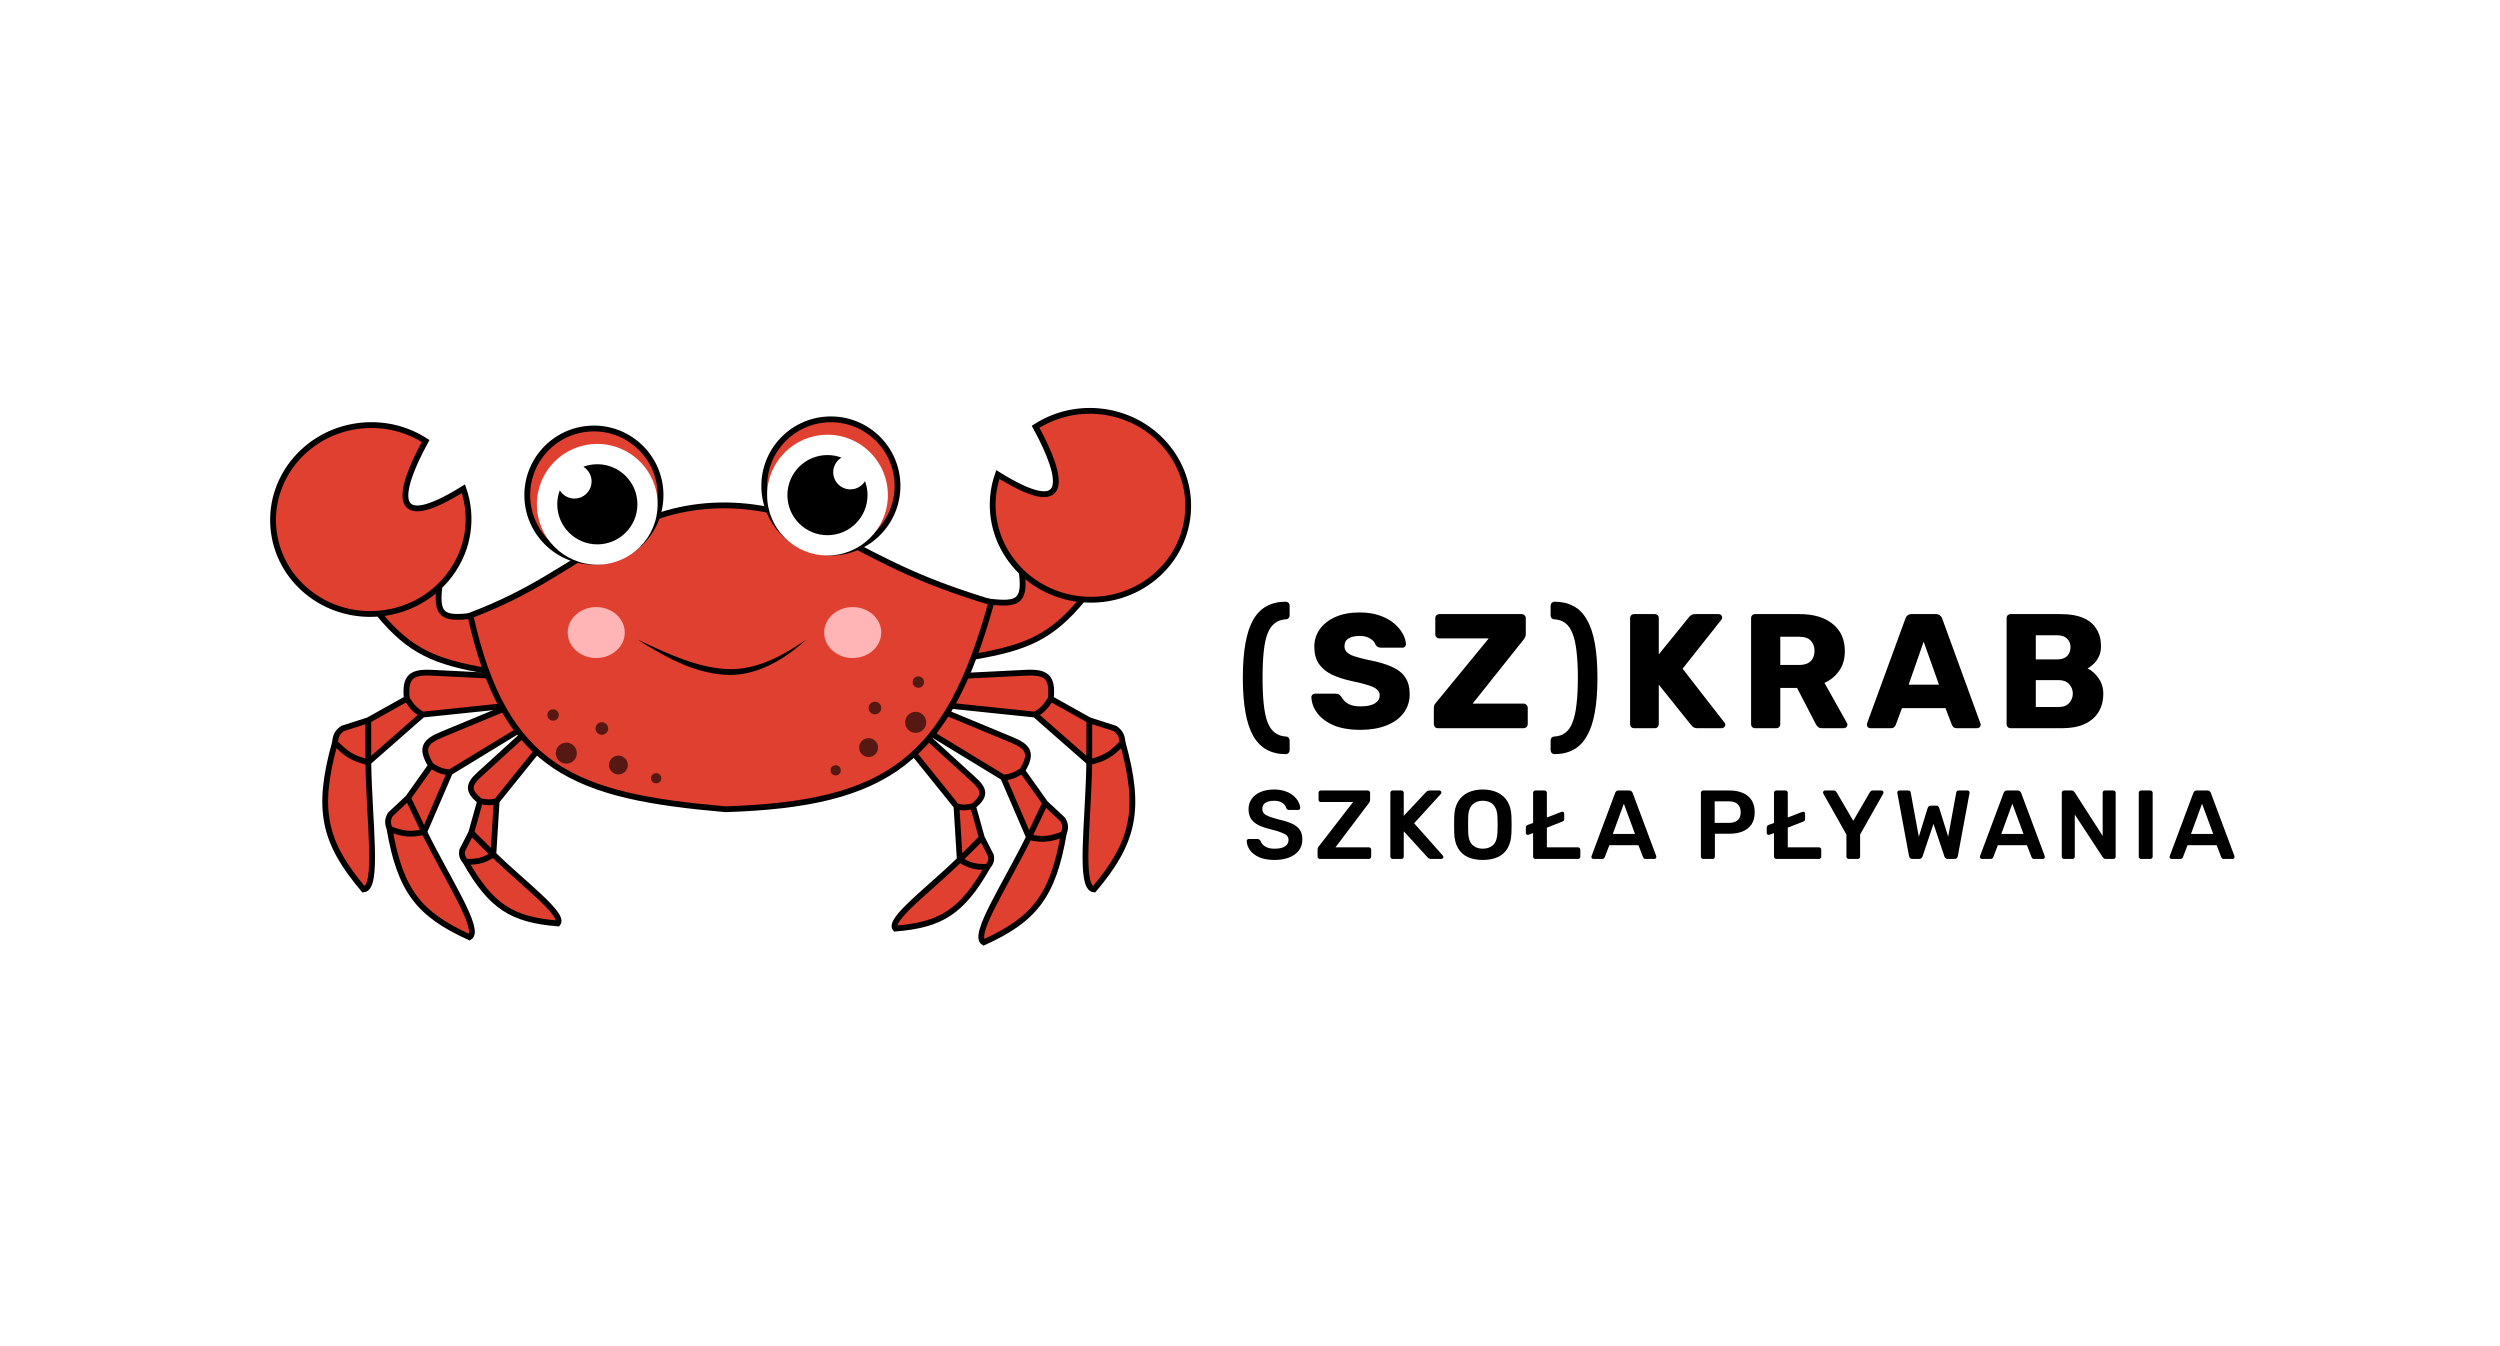 <svg width="431" height="232" viewBox="0 0 431 232" fill="none" xmlns="http://www.w3.org/2000/svg">
<g clip-path="url(#clip0_3758_6217)">
<mask id="mask0_3758_6217" style="mask-type:luminance" maskUnits="userSpaceOnUse" x="0" y="1" width="431" height="231">
<path d="M430.754 1.172H0.754V231.172H430.754V1.172Z" fill="white"/>
</mask>
<g mask="url(#mask0_3758_6217)">
<path d="M430.754 1.172H0.754V231.172H430.754V1.172Z" fill="white"/>
<path d="M430.754 1.172H0.754V231.172H430.754V1.172Z" fill="white"/>
</g>
<path d="M221.658 130.013C220.421 130.013 219.335 129.76 218.398 129.254C217.461 128.748 216.683 127.961 216.065 126.893C215.465 125.844 215.015 124.485 214.715 122.818C214.416 121.15 214.266 119.164 214.266 116.859C214.266 114.535 214.416 112.549 214.715 110.9C215.015 109.232 215.465 107.874 216.065 106.824C216.683 105.756 217.461 104.979 218.398 104.491C219.335 103.985 220.421 103.732 221.658 103.732C221.846 103.732 222.005 103.798 222.136 103.929C222.267 104.06 222.333 104.22 222.333 104.407V106.093C222.333 106.281 222.267 106.44 222.136 106.571C222.024 106.702 221.883 106.768 221.714 106.768C220.946 106.806 220.3 107.03 219.775 107.443C219.25 107.836 218.829 108.445 218.51 109.27C218.21 110.075 217.995 111.106 217.864 112.362C217.732 113.617 217.667 115.116 217.667 116.859C217.667 118.602 217.732 120.101 217.864 121.356C217.995 122.612 218.21 123.652 218.51 124.476C218.829 125.301 219.25 125.91 219.775 126.303C220.3 126.715 220.946 126.94 221.714 126.978C221.883 126.978 222.024 127.043 222.136 127.174C222.267 127.306 222.333 127.465 222.333 127.652V129.339C222.333 129.526 222.267 129.685 222.136 129.817C222.005 129.948 221.846 130.013 221.658 130.013Z" fill="black"/>
<path d="M234.569 125.825C232.695 125.825 231.14 125.563 229.903 125.038C228.666 124.495 227.729 123.792 227.092 122.93C226.455 122.068 226.118 121.15 226.08 120.176C226.08 120.026 226.137 119.894 226.249 119.782C226.38 119.651 226.53 119.585 226.699 119.585H230.24C230.503 119.585 230.7 119.632 230.831 119.726C230.981 119.82 231.112 119.941 231.224 120.091C231.374 120.372 231.58 120.644 231.843 120.906C232.124 121.169 232.48 121.384 232.911 121.553C233.361 121.703 233.913 121.778 234.569 121.778C235.656 121.778 236.471 121.609 237.015 121.272C237.577 120.934 237.858 120.475 237.858 119.894C237.858 119.482 237.708 119.145 237.408 118.883C237.108 118.602 236.621 118.358 235.947 118.152C235.291 117.927 234.41 117.702 233.304 117.477C231.88 117.177 230.662 116.793 229.65 116.325C228.657 115.838 227.898 115.21 227.373 114.442C226.849 113.655 226.586 112.68 226.586 111.518C226.586 110.375 226.905 109.354 227.542 108.455C228.198 107.555 229.107 106.852 230.269 106.346C231.43 105.841 232.808 105.588 234.401 105.588C235.694 105.588 236.827 105.756 237.802 106.093C238.795 106.431 239.629 106.881 240.303 107.443C240.978 108.005 241.484 108.604 241.821 109.242C242.177 109.86 242.365 110.469 242.383 111.069C242.383 111.219 242.327 111.359 242.215 111.49C242.102 111.603 241.962 111.659 241.793 111.659H238.083C237.877 111.659 237.699 111.621 237.549 111.546C237.399 111.471 237.268 111.35 237.155 111.181C237.043 110.769 236.743 110.413 236.256 110.113C235.787 109.794 235.169 109.635 234.401 109.635C233.576 109.635 232.93 109.785 232.461 110.085C232.011 110.366 231.786 110.806 231.786 111.406C231.786 111.781 231.908 112.109 232.152 112.39C232.414 112.671 232.836 112.914 233.417 113.12C234.016 113.327 234.832 113.542 235.862 113.767C237.567 114.086 238.945 114.488 239.994 114.976C241.044 115.444 241.812 116.062 242.299 116.831C242.786 117.58 243.03 118.527 243.03 119.67C243.03 120.944 242.664 122.049 241.934 122.986C241.222 123.905 240.228 124.607 238.954 125.094C237.68 125.582 236.218 125.825 234.569 125.825Z" fill="black"/>
<path d="M247.896 125.544C247.69 125.544 247.521 125.479 247.39 125.347C247.259 125.198 247.193 125.029 247.193 124.841V122.087C247.193 121.825 247.24 121.609 247.334 121.44C247.446 121.272 247.54 121.15 247.615 121.075L256.666 110.057H248.149C247.961 110.057 247.793 109.991 247.643 109.86C247.512 109.729 247.446 109.56 247.446 109.354V106.571C247.446 106.365 247.512 106.197 247.643 106.065C247.793 105.934 247.961 105.869 248.149 105.869H262.315C262.521 105.869 262.69 105.934 262.821 106.065C262.971 106.197 263.046 106.365 263.046 106.571V109.298C263.046 109.504 263.009 109.682 262.934 109.832C262.878 109.982 262.793 110.122 262.681 110.253L253.883 121.3H262.653C262.859 121.3 263.027 121.375 263.159 121.525C263.309 121.656 263.383 121.825 263.383 122.031V124.841C263.383 125.048 263.309 125.216 263.159 125.347C263.027 125.479 262.859 125.544 262.653 125.544H247.896Z" fill="black"/>
<path d="M268.004 130.013C267.817 130.013 267.658 129.948 267.526 129.817C267.395 129.685 267.33 129.526 267.33 129.339V127.652C267.33 127.465 267.386 127.306 267.498 127.174C267.629 127.043 267.779 126.978 267.948 126.978C268.735 126.94 269.382 126.715 269.888 126.303C270.412 125.91 270.824 125.301 271.124 124.476C271.443 123.652 271.668 122.612 271.799 121.356C271.949 120.101 272.024 118.602 272.024 116.859C272.024 115.116 271.949 113.617 271.799 112.362C271.668 111.106 271.443 110.075 271.124 109.27C270.824 108.445 270.412 107.836 269.888 107.443C269.382 107.03 268.735 106.806 267.948 106.768C267.779 106.768 267.629 106.702 267.498 106.571C267.386 106.44 267.33 106.281 267.33 106.093V104.407C267.33 104.22 267.395 104.06 267.526 103.929C267.658 103.798 267.817 103.732 268.004 103.732C269.241 103.732 270.328 103.985 271.265 104.491C272.202 104.979 272.97 105.756 273.57 106.824C274.188 107.874 274.647 109.232 274.947 110.9C275.247 112.549 275.397 114.535 275.397 116.859C275.397 119.164 275.247 121.15 274.947 122.818C274.647 124.485 274.188 125.844 273.57 126.893C272.97 127.961 272.202 128.748 271.265 129.254C270.328 129.76 269.241 130.013 268.004 130.013Z" fill="black"/>
<path d="M281.73 125.544C281.524 125.544 281.356 125.479 281.224 125.347C281.093 125.216 281.028 125.048 281.028 124.841V106.571C281.028 106.365 281.093 106.197 281.224 106.065C281.356 105.934 281.524 105.869 281.73 105.869H285.272C285.478 105.869 285.647 105.934 285.778 106.065C285.909 106.197 285.975 106.365 285.975 106.571V112.811L291.175 106.403C291.25 106.29 291.372 106.178 291.54 106.065C291.728 105.934 291.971 105.869 292.271 105.869H296.319C296.487 105.869 296.628 105.934 296.74 106.065C296.853 106.178 296.909 106.309 296.909 106.459C296.909 106.59 296.872 106.702 296.797 106.796L290.079 115.285L297.331 124.617C297.406 124.692 297.443 124.804 297.443 124.954C297.443 125.104 297.377 125.244 297.246 125.376C297.134 125.488 297.003 125.544 296.853 125.544H292.665C292.327 125.544 292.065 125.469 291.878 125.319C291.709 125.169 291.597 125.057 291.54 124.982L285.975 118.039V124.841C285.975 125.048 285.909 125.216 285.778 125.347C285.647 125.479 285.478 125.544 285.272 125.544H281.73Z" fill="black"/>
<path d="M302.59 125.544C302.384 125.544 302.215 125.479 302.084 125.347C301.953 125.216 301.887 125.048 301.887 124.841V106.571C301.887 106.365 301.953 106.197 302.084 106.065C302.215 105.934 302.384 105.869 302.59 105.869H310.236C312.653 105.869 314.555 106.431 315.942 107.555C317.347 108.661 318.05 110.235 318.05 112.277C318.05 113.608 317.722 114.732 317.066 115.65C316.429 116.568 315.586 117.262 314.536 117.73L318.415 124.645C318.471 124.757 318.499 124.86 318.499 124.954C318.499 125.104 318.434 125.244 318.303 125.376C318.19 125.488 318.05 125.544 317.881 125.544H314.171C313.815 125.544 313.552 125.46 313.384 125.291C313.215 125.104 313.093 124.935 313.018 124.785L309.814 118.602H306.919V124.841C306.919 125.048 306.853 125.216 306.722 125.347C306.591 125.479 306.422 125.544 306.216 125.544H302.59ZM306.919 114.638H310.179C311.06 114.638 311.716 114.423 312.147 113.992C312.597 113.561 312.822 112.971 312.822 112.221C312.822 111.49 312.606 110.9 312.175 110.45C311.763 110 311.098 109.776 310.179 109.776H306.919V114.638Z" fill="black"/>
<path d="M322.446 125.544C322.296 125.544 322.156 125.488 322.024 125.376C321.912 125.244 321.856 125.104 321.856 124.954C321.856 124.86 321.865 124.776 321.884 124.701L328.489 106.656C328.546 106.45 328.658 106.272 328.827 106.122C329.014 105.953 329.267 105.869 329.586 105.869H333.746C334.064 105.869 334.308 105.953 334.476 106.122C334.664 106.272 334.786 106.45 334.842 106.656L341.419 124.701C341.457 124.776 341.475 124.86 341.475 124.954C341.475 125.104 341.41 125.244 341.279 125.376C341.166 125.488 341.026 125.544 340.857 125.544H337.4C337.119 125.544 336.903 125.479 336.753 125.347C336.622 125.198 336.538 125.066 336.5 124.954L335.404 122.087H327.899L326.831 124.954C326.793 125.066 326.709 125.198 326.578 125.347C326.447 125.479 326.222 125.544 325.903 125.544H322.446ZM329.052 118.039H334.28L331.638 110.619L329.052 118.039Z" fill="black"/>
<path d="M346.642 125.544C346.436 125.544 346.268 125.479 346.136 125.347C346.005 125.216 345.94 125.048 345.94 124.841V106.571C345.94 106.365 346.005 106.197 346.136 106.065C346.268 105.934 346.436 105.869 346.642 105.869H355.215C356.827 105.869 358.148 106.093 359.179 106.543C360.209 106.993 360.968 107.639 361.456 108.483C361.962 109.307 362.215 110.291 362.215 111.434C362.215 112.109 362.083 112.708 361.821 113.233C361.577 113.739 361.268 114.16 360.893 114.498C360.537 114.835 360.2 115.079 359.882 115.229C360.594 115.566 361.221 116.119 361.765 116.887C362.327 117.655 362.608 118.555 362.608 119.585C362.608 120.822 362.327 121.89 361.765 122.79C361.221 123.67 360.416 124.354 359.347 124.841C358.298 125.31 357.005 125.544 355.468 125.544H346.642ZM350.971 121.89H354.906C355.712 121.89 356.321 121.656 356.733 121.187C357.146 120.719 357.352 120.185 357.352 119.585C357.352 118.929 357.136 118.377 356.705 117.927C356.293 117.477 355.693 117.252 354.906 117.252H350.971V121.89ZM350.971 113.683H354.653C355.422 113.683 355.993 113.486 356.368 113.092C356.761 112.699 356.958 112.193 356.958 111.575C356.958 110.975 356.761 110.488 356.368 110.113C355.993 109.719 355.422 109.523 354.653 109.523H350.971V113.683Z" fill="black"/>
<path d="M219.736 148.254C218.69 148.254 217.813 148.102 217.105 147.799C216.408 147.484 215.874 147.079 215.503 146.584C215.143 146.079 214.952 145.55 214.929 144.999C214.929 144.898 214.963 144.814 215.03 144.746C215.098 144.679 215.182 144.645 215.283 144.645H216.784C216.931 144.645 217.037 144.679 217.105 144.746C217.184 144.802 217.251 144.876 217.307 144.965C217.375 145.179 217.504 145.393 217.695 145.606C217.886 145.809 218.145 145.977 218.471 146.112C218.808 146.247 219.23 146.315 219.736 146.315C220.545 146.315 221.147 146.18 221.54 145.91C221.945 145.64 222.147 145.275 222.147 144.814C222.147 144.488 222.041 144.229 221.827 144.038C221.613 143.836 221.282 143.656 220.832 143.498C220.393 143.33 219.809 143.155 219.078 142.975C218.235 142.773 217.526 142.531 216.953 142.25C216.391 141.958 215.964 141.592 215.671 141.154C215.39 140.716 215.25 140.159 215.25 139.484C215.25 138.832 215.424 138.253 215.772 137.747C216.132 137.241 216.638 136.842 217.29 136.55C217.954 136.258 218.741 136.111 219.651 136.111C220.382 136.111 221.029 136.213 221.591 136.415C222.153 136.606 222.62 136.865 222.991 137.191C223.362 137.506 223.643 137.849 223.834 138.22C224.036 138.579 224.143 138.933 224.154 139.282C224.154 139.372 224.121 139.456 224.053 139.535C223.997 139.602 223.913 139.636 223.8 139.636H222.232C222.142 139.636 222.052 139.614 221.962 139.569C221.872 139.524 221.799 139.439 221.743 139.316C221.675 138.967 221.456 138.669 221.085 138.422C220.714 138.175 220.236 138.051 219.651 138.051C219.044 138.051 218.555 138.163 218.184 138.388C217.813 138.613 217.628 138.962 217.628 139.434C217.628 139.749 217.718 140.013 217.897 140.226C218.089 140.429 218.387 140.609 218.791 140.766C219.207 140.924 219.753 141.092 220.427 141.272C221.383 141.486 222.164 141.733 222.771 142.014C223.379 142.295 223.823 142.655 224.104 143.093C224.385 143.521 224.525 144.066 224.525 144.729C224.525 145.471 224.323 146.107 223.918 146.635C223.525 147.152 222.968 147.551 222.249 147.832C221.529 148.114 220.691 148.254 219.736 148.254Z" fill="black"/>
<path d="M227.554 148.085C227.442 148.085 227.346 148.046 227.268 147.967C227.189 147.889 227.15 147.787 227.15 147.664V146.483C227.15 146.315 227.183 146.18 227.251 146.079C227.318 145.977 227.369 145.904 227.403 145.859L233.272 138.27H227.723C227.599 138.27 227.498 138.231 227.42 138.152C227.352 138.073 227.318 137.978 227.318 137.865V136.702C227.318 136.578 227.352 136.477 227.42 136.398C227.498 136.319 227.599 136.28 227.723 136.28H235.785C235.908 136.28 236.009 136.319 236.088 136.398C236.167 136.477 236.206 136.578 236.206 136.702V137.865C236.206 138 236.184 138.113 236.139 138.203C236.094 138.293 236.043 138.377 235.987 138.456L230.236 146.079H235.97C236.094 146.079 236.195 146.118 236.274 146.197C236.352 146.275 236.392 146.376 236.392 146.5V147.681C236.392 147.793 236.352 147.889 236.274 147.967C236.195 148.046 236.094 148.085 235.97 148.085H227.554Z" fill="black"/>
<path d="M240.102 148.085C239.99 148.085 239.894 148.046 239.815 147.967C239.737 147.889 239.697 147.793 239.697 147.681V136.702C239.697 136.578 239.737 136.477 239.815 136.398C239.894 136.319 239.99 136.28 240.102 136.28H241.586C241.71 136.28 241.811 136.319 241.89 136.398C241.968 136.477 242.008 136.578 242.008 136.702V140.648L245.819 136.584C245.864 136.527 245.937 136.466 246.039 136.398C246.151 136.319 246.297 136.28 246.477 136.28H248.147C248.237 136.28 248.315 136.314 248.383 136.381C248.462 136.449 248.501 136.533 248.501 136.634C248.501 136.713 248.478 136.78 248.433 136.837L243.796 141.93L248.754 147.512C248.81 147.579 248.838 147.653 248.838 147.731C248.838 147.832 248.799 147.917 248.72 147.984C248.653 148.052 248.574 148.085 248.484 148.085H246.747C246.556 148.085 246.404 148.046 246.292 147.967C246.19 147.877 246.123 147.816 246.089 147.782L242.008 143.313V147.681C242.008 147.793 241.968 147.889 241.89 147.967C241.811 148.046 241.71 148.085 241.586 148.085H240.102Z" fill="black"/>
<path d="M255.63 148.254C254.629 148.254 253.769 148.091 253.049 147.765C252.33 147.428 251.768 146.916 251.363 146.23C250.958 145.533 250.739 144.668 250.705 143.633C250.694 143.15 250.688 142.672 250.688 142.2C250.688 141.727 250.694 141.244 250.705 140.749C250.739 139.726 250.964 138.872 251.38 138.186C251.796 137.5 252.364 136.983 253.083 136.634C253.814 136.286 254.663 136.111 255.63 136.111C256.597 136.111 257.446 136.286 258.176 136.634C258.907 136.983 259.481 137.5 259.897 138.186C260.313 138.872 260.538 139.726 260.571 140.749C260.594 141.244 260.605 141.727 260.605 142.2C260.605 142.672 260.594 143.15 260.571 143.633C260.538 144.668 260.318 145.533 259.914 146.23C259.509 146.916 258.941 147.428 258.21 147.765C257.491 148.091 256.63 148.254 255.63 148.254ZM255.63 146.315C256.361 146.315 256.957 146.101 257.418 145.674C257.879 145.235 258.126 144.527 258.16 143.549C258.182 143.054 258.193 142.599 258.193 142.183C258.193 141.756 258.182 141.3 258.16 140.817C258.137 140.165 258.013 139.636 257.789 139.231C257.575 138.815 257.283 138.517 256.912 138.338C256.541 138.146 256.113 138.051 255.63 138.051C255.158 138.051 254.736 138.146 254.365 138.338C253.994 138.517 253.696 138.815 253.471 139.231C253.257 139.636 253.139 140.165 253.117 140.817C253.106 141.3 253.1 141.756 253.1 142.183C253.1 142.599 253.106 143.054 253.117 143.549C253.151 144.527 253.398 145.235 253.859 145.674C254.32 146.101 254.91 146.315 255.63 146.315Z" fill="black"/>
<path d="M264.709 148.085C264.596 148.085 264.501 148.046 264.422 147.967C264.343 147.889 264.304 147.793 264.304 147.681V143.616L263.595 143.886C263.517 143.92 263.449 143.937 263.393 143.937C263.303 143.937 263.224 143.909 263.157 143.852C263.089 143.796 263.056 143.717 263.056 143.616V142.689C263.056 142.554 263.084 142.453 263.14 142.385C263.196 142.306 263.292 142.245 263.427 142.2L264.304 141.879V136.685C264.304 136.572 264.343 136.477 264.422 136.398C264.501 136.319 264.596 136.28 264.709 136.28H266.277C266.389 136.28 266.485 136.319 266.564 136.398C266.642 136.477 266.682 136.572 266.682 136.685V140.935L269.127 139.99C269.217 139.957 269.285 139.94 269.33 139.94C269.42 139.94 269.498 139.968 269.566 140.024C269.633 140.08 269.667 140.159 269.667 140.26V141.188C269.667 141.323 269.639 141.424 269.583 141.491C269.526 141.548 269.431 141.604 269.296 141.66L266.682 142.689V146.079H272.045C272.157 146.079 272.253 146.118 272.332 146.197C272.41 146.275 272.45 146.371 272.45 146.483V147.681C272.45 147.793 272.41 147.889 272.332 147.967C272.253 148.046 272.157 148.085 272.045 148.085H264.709Z" fill="black"/>
<path d="M274.708 148.085C274.618 148.085 274.533 148.052 274.455 147.984C274.387 147.917 274.354 147.832 274.354 147.731C274.354 147.686 274.365 147.636 274.387 147.579L278.452 136.702C278.485 136.589 278.547 136.494 278.637 136.415C278.738 136.325 278.873 136.28 279.042 136.28H280.88C281.049 136.28 281.178 136.325 281.268 136.415C281.358 136.494 281.426 136.589 281.471 136.702L285.535 147.579C285.546 147.636 285.552 147.686 285.552 147.731C285.552 147.832 285.518 147.917 285.451 147.984C285.383 148.052 285.305 148.085 285.215 148.085H283.747C283.59 148.085 283.472 148.052 283.393 147.984C283.326 147.906 283.281 147.832 283.258 147.765L282.466 145.707H277.457L276.664 147.765C276.642 147.832 276.591 147.906 276.512 147.984C276.445 148.052 276.332 148.085 276.175 148.085H274.708ZM278.047 143.768H281.875L279.953 138.557L278.047 143.768Z" fill="black"/>
<path d="M293.639 148.085C293.526 148.085 293.431 148.046 293.352 147.967C293.273 147.889 293.234 147.793 293.234 147.681V136.702C293.234 136.578 293.273 136.477 293.352 136.398C293.431 136.319 293.526 136.28 293.639 136.28H298.159C299.036 136.28 299.8 136.421 300.452 136.702C301.105 136.972 301.61 137.388 301.97 137.95C302.33 138.501 302.51 139.192 302.51 140.024C302.51 140.867 302.33 141.564 301.97 142.115C301.61 142.655 301.105 143.06 300.452 143.33C299.8 143.599 299.036 143.734 298.159 143.734H295.646V147.681C295.646 147.793 295.606 147.889 295.528 147.967C295.46 148.046 295.365 148.085 295.241 148.085H293.639ZM295.612 141.862H298.074C298.727 141.862 299.227 141.711 299.575 141.407C299.924 141.092 300.098 140.631 300.098 140.024C300.098 139.462 299.935 139.012 299.609 138.675C299.283 138.326 298.772 138.152 298.074 138.152H295.612V141.862Z" fill="black"/>
<path d="M306.24 148.085C306.128 148.085 306.032 148.046 305.953 147.967C305.875 147.889 305.835 147.793 305.835 147.681V143.616L305.127 143.886C305.048 143.92 304.981 143.937 304.925 143.937C304.835 143.937 304.756 143.909 304.689 143.852C304.621 143.796 304.587 143.717 304.587 143.616V142.689C304.587 142.554 304.615 142.453 304.672 142.385C304.728 142.306 304.823 142.245 304.958 142.2L305.835 141.879V136.685C305.835 136.572 305.875 136.477 305.953 136.398C306.032 136.319 306.128 136.28 306.24 136.28H307.809C307.921 136.28 308.017 136.319 308.095 136.398C308.174 136.477 308.213 136.572 308.213 136.685V140.935L310.659 139.99C310.749 139.957 310.816 139.94 310.861 139.94C310.951 139.94 311.03 139.968 311.097 140.024C311.165 140.08 311.198 140.159 311.198 140.26V141.188C311.198 141.323 311.17 141.424 311.114 141.491C311.058 141.548 310.962 141.604 310.827 141.66L308.213 142.689V146.079H313.576C313.689 146.079 313.784 146.118 313.863 146.197C313.942 146.275 313.981 146.371 313.981 146.483V147.681C313.981 147.793 313.942 147.889 313.863 147.967C313.784 148.046 313.689 148.085 313.576 148.085H306.24Z" fill="black"/>
<path d="M318.727 148.085C318.614 148.085 318.519 148.046 318.44 147.967C318.361 147.889 318.322 147.793 318.322 147.681V143.869L314.342 136.82C314.33 136.797 314.319 136.769 314.308 136.735C314.297 136.702 314.291 136.668 314.291 136.634C314.291 136.533 314.325 136.449 314.392 136.381C314.46 136.314 314.538 136.28 314.628 136.28H316.129C316.264 136.28 316.371 136.314 316.45 136.381C316.54 136.449 316.602 136.522 316.635 136.601L319.502 141.508L322.353 136.601C322.398 136.522 322.459 136.449 322.538 136.381C322.628 136.314 322.741 136.28 322.875 136.28H324.36C324.461 136.28 324.545 136.314 324.613 136.381C324.68 136.449 324.714 136.533 324.714 136.634C324.714 136.668 324.708 136.702 324.697 136.735C324.697 136.769 324.686 136.797 324.663 136.82L320.683 143.869V147.681C320.683 147.793 320.644 147.889 320.565 147.967C320.486 148.046 320.385 148.085 320.261 148.085H318.727Z" fill="black"/>
<path d="M329.707 148.085C329.538 148.085 329.403 148.04 329.302 147.951C329.212 147.849 329.15 147.726 329.117 147.579L327.11 136.769C327.11 136.735 327.104 136.707 327.093 136.685C327.093 136.662 327.093 136.645 327.093 136.634C327.093 136.533 327.127 136.449 327.194 136.381C327.273 136.314 327.357 136.28 327.447 136.28H328.931C329.212 136.28 329.37 136.393 329.403 136.617L330.803 144.257L332.321 139.316C332.355 139.226 332.411 139.136 332.49 139.046C332.58 138.945 332.709 138.894 332.878 138.894H333.788C333.968 138.894 334.097 138.945 334.176 139.046C334.255 139.136 334.305 139.226 334.328 139.316L335.863 144.24L337.262 136.617C337.296 136.393 337.454 136.28 337.735 136.28H339.219C339.309 136.28 339.387 136.314 339.455 136.381C339.522 136.449 339.556 136.533 339.556 136.634C339.556 136.645 339.556 136.662 339.556 136.685C339.556 136.707 339.55 136.735 339.539 136.769L337.532 147.579C337.51 147.726 337.448 147.849 337.347 147.951C337.246 148.04 337.111 148.085 336.942 148.085H335.812C335.643 148.085 335.508 148.04 335.407 147.951C335.317 147.861 335.256 147.765 335.222 147.664L333.333 142.031L331.444 147.664C331.399 147.765 331.332 147.861 331.242 147.951C331.152 148.04 331.017 148.085 330.837 148.085H329.707Z" fill="black"/>
<path d="M341.683 148.085C341.593 148.085 341.508 148.052 341.43 147.984C341.362 147.917 341.328 147.832 341.328 147.731C341.328 147.686 341.34 147.636 341.362 147.579L345.427 136.702C345.46 136.589 345.522 136.494 345.612 136.415C345.713 136.325 345.848 136.28 346.017 136.28H347.855C348.024 136.28 348.153 136.325 348.243 136.415C348.333 136.494 348.4 136.589 348.445 136.702L352.51 147.579C352.521 147.636 352.527 147.686 352.527 147.731C352.527 147.832 352.493 147.917 352.426 147.984C352.358 148.052 352.279 148.085 352.19 148.085H350.722C350.565 148.085 350.447 148.052 350.368 147.984C350.301 147.906 350.256 147.832 350.233 147.765L349.441 145.707H344.432L343.639 147.765C343.616 147.832 343.566 147.906 343.487 147.984C343.42 148.052 343.307 148.085 343.15 148.085H341.683ZM345.022 143.768H348.85L346.928 138.557L345.022 143.768Z" fill="black"/>
<path d="M355.855 148.085C355.743 148.085 355.647 148.046 355.569 147.967C355.49 147.889 355.451 147.793 355.451 147.681V136.702C355.451 136.578 355.49 136.477 355.569 136.398C355.647 136.319 355.743 136.28 355.855 136.28H357.154C357.311 136.28 357.424 136.319 357.491 136.398C357.57 136.466 357.621 136.516 357.643 136.55L362.5 144.105V136.702C362.5 136.578 362.534 136.477 362.601 136.398C362.68 136.319 362.781 136.28 362.905 136.28H364.322C364.445 136.28 364.546 136.319 364.625 136.398C364.704 136.477 364.743 136.578 364.743 136.702V147.664C364.743 147.787 364.704 147.889 364.625 147.967C364.546 148.046 364.451 148.085 364.338 148.085H363.023C362.866 148.085 362.753 148.046 362.686 147.967C362.618 147.889 362.568 147.838 362.534 147.816L357.694 140.429V147.681C357.694 147.793 357.654 147.889 357.576 147.967C357.497 148.046 357.396 148.085 357.272 148.085H355.855Z" fill="black"/>
<path d="M369.129 148.085C369.016 148.085 368.921 148.046 368.842 147.967C368.763 147.889 368.724 147.793 368.724 147.681V136.685C368.724 136.572 368.763 136.477 368.842 136.398C368.921 136.319 369.016 136.28 369.129 136.28H370.714C370.838 136.28 370.933 136.319 371.001 136.398C371.079 136.477 371.119 136.572 371.119 136.685V147.681C371.119 147.793 371.079 147.889 371.001 147.967C370.933 148.046 370.838 148.085 370.714 148.085H369.129Z" fill="black"/>
<path d="M374.388 148.085C374.298 148.085 374.213 148.052 374.135 147.984C374.067 147.917 374.034 147.832 374.034 147.731C374.034 147.686 374.045 147.636 374.067 147.579L378.132 136.702C378.165 136.589 378.227 136.494 378.317 136.415C378.418 136.325 378.553 136.28 378.722 136.28H380.56C380.729 136.28 380.858 136.325 380.948 136.415C381.038 136.494 381.106 136.589 381.151 136.702L385.215 147.579C385.226 147.636 385.232 147.686 385.232 147.731C385.232 147.832 385.198 147.917 385.131 147.984C385.063 148.052 384.985 148.085 384.895 148.085H383.427C383.27 148.085 383.152 148.052 383.073 147.984C383.006 147.906 382.961 147.832 382.938 147.765L382.146 145.707H377.137L376.344 147.765C376.322 147.832 376.271 147.906 376.192 147.984C376.125 148.052 376.012 148.085 375.855 148.085H374.388ZM377.727 143.768H381.555L379.633 138.557L377.727 143.768Z" fill="black"/>
<path fill-rule="evenodd" clip-rule="evenodd" d="M186.627 103.335C195.904 104.115 204.036 97.486 204.79 88.527C205.544 79.569 198.634 71.674 189.357 70.893C185.376 70.558 181.606 71.588 178.539 73.58C183.572 82.779 184.52 89.582 172.023 81.807C171.592 83.04 171.308 84.344 171.194 85.701C170.775 90.689 172.731 95.348 176.149 98.632C178.87 101.246 182.516 102.989 186.627 103.335Z" fill="#DF4030"/>
<path d="M186.627 103.335C182.516 102.989 178.87 101.246 176.149 98.632C176.981 104.88 174.536 104.168 167.91 103.411L167.873 113.224C176.929 111.685 181.272 109.834 186.627 103.335Z" fill="#DF4030"/>
<path d="M186.627 103.335C195.904 104.115 204.036 97.486 204.79 88.527C205.544 79.569 198.634 71.674 189.357 70.893C185.376 70.558 181.606 71.588 178.539 73.58C183.572 82.779 184.52 89.582 172.023 81.807C171.592 83.04 171.308 84.344 171.194 85.701C170.775 90.689 172.731 95.348 176.149 98.632M186.627 103.335C182.516 102.989 178.87 101.246 176.149 98.632M186.627 103.335C181.272 109.834 176.929 111.685 167.873 113.224L167.91 103.411C174.536 104.168 176.981 104.88 176.149 98.632" stroke="black"/>
<path fill-rule="evenodd" clip-rule="evenodd" d="M65.291 105.788C56.014 106.568 47.882 99.939 47.128 90.98C46.374 82.022 53.284 74.127 62.561 73.346C66.542 73.011 70.312 74.041 73.379 76.034C68.346 85.232 67.398 92.035 79.895 84.26C80.326 85.493 80.609 86.797 80.724 88.154C81.143 93.142 79.187 97.801 75.769 101.085C73.048 103.699 69.402 105.442 65.291 105.788Z" fill="#DF4030"/>
<path d="M65.291 105.788C69.402 105.442 73.048 103.699 75.769 101.085C74.937 107.333 77.382 106.621 84.008 105.864L84.045 115.678C74.989 114.138 70.646 112.287 65.291 105.788Z" fill="#DF4030"/>
<path d="M65.291 105.788C56.014 106.568 47.882 99.939 47.128 90.98C46.374 82.022 53.284 74.127 62.561 73.346C66.542 73.011 70.312 74.041 73.379 76.034C68.346 85.232 67.398 92.035 79.895 84.26C80.326 85.493 80.609 86.797 80.724 88.154C81.143 93.142 79.187 97.801 75.769 101.085M65.291 105.788C69.402 105.442 73.048 103.699 75.769 101.085M65.291 105.788C70.646 112.287 74.989 114.138 84.045 115.678L84.008 105.864C77.382 106.621 74.937 107.333 75.769 101.085" stroke="black"/>
<path d="M85.625 138.11L92.979 128.985L90.392 126.465L82.764 133.411C80.728 135.236 80.536 136.306 82.764 138.11C83.977 138.368 84.587 138.402 85.625 138.11Z" fill="#DF4030"/>
<path d="M85.625 138.11C84.587 138.402 83.977 138.368 82.764 138.11L81.249 143.543L85.055 147.315L85.625 138.11Z" fill="#DF4030"/>
<path d="M85.055 147.315C83.332 148.371 82.421 148.607 80.271 148.57C84.689 156.345 88.314 158.558 96.162 159.202C97.388 157.673 90.468 152.554 85.055 147.315Z" fill="#DF4030"/>
<path d="M85.055 147.315L81.249 143.543L79.682 146.607C79.549 147.428 79.699 147.855 80.271 148.57C82.421 148.607 83.332 148.371 85.055 147.315Z" fill="#DF4030"/>
<path d="M85.625 138.11L92.979 128.985L90.392 126.465L82.764 133.411C80.728 135.236 80.536 136.306 82.764 138.11M85.625 138.11C84.587 138.402 83.977 138.368 82.764 138.11M85.625 138.11L85.055 147.315M82.764 138.11L81.249 143.543M81.249 143.543L85.055 147.315M81.249 143.543L79.682 146.607C79.549 147.428 79.699 147.855 80.271 148.57M85.055 147.315C83.332 148.371 82.421 148.607 80.271 148.57M85.055 147.315C90.468 152.554 97.388 157.673 96.162 159.202C88.314 158.558 84.689 156.345 80.271 148.57" stroke="black"/>
<path d="M89.724 125.748L77.571 133.151L73.136 143.434C77.167 151.645 82.97 160.338 80.94 161.58C72.238 157.619 69.007 153.601 67.154 142.902C66.795 141.849 66.799 141.3 67.287 140.417L70.337 137.56L74.303 131.975C72.498 128.998 73.158 127.855 76.234 126.607L87.804 121.805L89.724 125.748Z" fill="#DF4030"/>
<path d="M77.571 133.151L89.724 125.748L87.804 121.805L76.234 126.607C73.158 127.855 72.498 128.998 74.303 131.975M77.571 133.151C76.265 133.058 75.582 132.769 74.303 131.975M77.571 133.151L73.136 143.434M74.303 131.975L70.337 137.56M70.337 137.56L73.136 143.434M70.337 137.56L67.287 140.417C66.799 141.3 66.795 141.849 67.154 142.902M73.136 143.434C70.733 143.933 69.595 143.827 67.154 142.902M73.136 143.434C77.167 151.645 82.97 160.338 80.94 161.58C72.238 157.619 69.007 153.601 67.154 142.902" stroke="black"/>
<path d="M88.582 121.556L72.853 123.195L63.5 131.404C63.633 141.568 65.316 153.06 62.685 153.34C55.837 145.216 54.509 139.642 57.748 128.019C57.89 126.791 58.155 126.242 59.067 125.588L63.49 124.173L70.133 120.457C69.74 116.608 70.947 115.775 74.63 115.989L88.533 116.683L88.582 121.556Z" fill="#DF4030"/>
<path d="M72.853 123.195L88.582 121.556L88.533 116.683L74.63 115.989C70.947 115.775 69.74 116.608 70.133 120.457M72.853 123.195C71.586 122.48 71.039 121.864 70.133 120.457M72.853 123.195L63.5 131.404M70.133 120.457L63.49 124.173M63.49 124.173L63.5 131.404M63.49 124.173L59.067 125.588C58.155 126.242 57.89 126.791 57.748 128.019M63.5 131.404C60.85 130.76 59.758 130.111 57.748 128.019M63.5 131.404C63.633 141.568 65.316 153.06 62.685 153.34C55.837 145.216 54.509 139.642 57.748 128.019" stroke="black"/>
<path d="M164.894 138.997L157.541 129.871L160.128 127.352L167.755 134.298C169.791 136.122 169.984 137.192 167.755 138.997C166.542 139.255 165.933 139.289 164.894 138.997Z" fill="#DF4030"/>
<path d="M164.894 138.997C165.933 139.289 166.542 139.255 167.755 138.997L169.271 144.43L165.464 148.201L164.894 138.997Z" fill="#DF4030"/>
<path d="M165.464 148.201L169.271 144.43L170.838 147.494C170.97 148.315 170.82 148.741 170.249 149.457C168.099 149.493 167.188 149.258 165.464 148.201Z" fill="#DF4030"/>
<path d="M165.464 148.201C167.188 149.258 168.099 149.493 170.249 149.457C165.83 157.231 162.206 159.445 154.358 160.088C153.131 158.559 160.052 153.441 165.464 148.201Z" fill="#DF4030"/>
<path d="M164.894 138.997L157.541 129.871L160.128 127.352L167.755 134.298C169.791 136.122 169.984 137.192 167.755 138.997M164.894 138.997C165.933 139.289 166.542 139.255 167.755 138.997M164.894 138.997L165.464 148.201M167.755 138.997L169.271 144.43M169.271 144.43L165.464 148.201M169.271 144.43L170.838 147.494C170.97 148.315 170.82 148.741 170.249 149.457M165.464 148.201C167.188 149.258 168.099 149.493 170.249 149.457M165.464 148.201C160.052 153.441 153.131 158.559 154.358 160.088C162.206 159.445 165.83 157.231 170.249 149.457" stroke="black"/>
<path d="M172.96 134.042L160.807 126.638L162.727 122.696L174.297 127.497C177.374 128.745 178.033 129.888 176.229 132.866C174.949 133.659 174.267 133.949 172.96 134.042Z" fill="#DF4030"/>
<path d="M172.96 134.042C174.267 133.949 174.949 133.659 176.229 132.866L180.194 138.45L177.395 144.325L172.96 134.042Z" fill="#DF4030"/>
<path d="M177.395 144.325L180.194 138.45L183.244 141.308C183.733 142.191 183.736 142.74 183.378 143.792C180.936 144.718 179.798 144.823 177.395 144.325Z" fill="#DF4030"/>
<path d="M177.395 144.325C179.798 144.823 180.936 144.718 183.378 143.792C181.525 154.491 178.294 158.51 169.592 162.471C167.561 161.228 173.365 152.535 177.395 144.325Z" fill="#DF4030"/>
<path d="M172.96 134.042L160.807 126.638L162.727 122.696L174.297 127.497C177.374 128.745 178.033 129.888 176.229 132.866M172.96 134.042C174.267 133.949 174.949 133.659 176.229 132.866M172.96 134.042L177.395 144.325M176.229 132.866L180.194 138.45M180.194 138.45L177.395 144.325M180.194 138.45L183.244 141.308C183.733 142.191 183.736 142.74 183.378 143.792M177.395 144.325C179.798 144.823 180.936 144.718 183.378 143.792M177.395 144.325C173.365 152.535 167.561 161.228 169.592 162.471C178.294 158.51 181.525 154.491 183.378 143.792" stroke="black"/>
<path d="M178.436 123.195L162.707 121.556L162.756 116.683L176.659 115.989C180.342 115.775 181.549 116.608 181.156 120.457C180.25 121.864 179.703 122.48 178.436 123.195Z" fill="#DF4030"/>
<path d="M178.436 123.195C179.703 122.48 180.25 121.864 181.156 120.457L187.799 124.173L187.789 131.404L178.436 123.195Z" fill="#DF4030"/>
<path d="M187.789 131.404L187.799 124.173L192.222 125.588C193.134 126.242 193.399 126.791 193.541 128.019C191.531 130.111 190.439 130.76 187.789 131.404Z" fill="#DF4030"/>
<path d="M187.789 131.404C190.439 130.76 191.531 130.111 193.541 128.019C196.78 139.642 195.452 145.216 188.604 153.34C185.974 153.06 187.656 141.568 187.789 131.404Z" fill="#DF4030"/>
<path d="M178.436 123.195L162.707 121.556L162.756 116.683L176.659 115.989C180.342 115.775 181.549 116.608 181.156 120.457M178.436 123.195C179.703 122.48 180.25 121.864 181.156 120.457M178.436 123.195L187.789 131.404M181.156 120.457L187.799 124.173M187.799 124.173L187.789 131.404M187.799 124.173L192.222 125.588C193.134 126.242 193.399 126.791 193.541 128.019M187.789 131.404C190.439 130.76 191.531 130.111 193.541 128.019M187.789 131.404C187.656 141.568 185.974 153.06 188.604 153.34C195.452 145.216 196.78 139.642 193.541 128.019" stroke="black"/>
<path d="M125.095 139.513C99.335 137.276 86.997 132.864 81.098 106.107C91.725 102.056 96.536 98.082 107.444 91.702C118.353 85.322 132.151 85.889 142.969 91.702C153.786 97.515 159.267 100.304 170.908 103.859C163.394 130.988 153.187 138.613 125.095 139.513Z" fill="#DF4030" stroke="black"/>
<path d="M143.243 72.293C149.589 72.293 154.732 77.437 154.732 83.782C154.732 90.127 149.589 95.272 143.243 95.272C136.898 95.271 131.754 90.127 131.754 83.782C131.754 77.437 136.898 72.293 143.243 72.293Z" fill="#DF4030" stroke="black"/>
<path d="M153.068 85.358C153.068 91.106 148.408 95.767 142.659 95.767C136.91 95.767 132.25 91.106 132.25 85.358C132.25 79.609 136.91 74.949 142.659 74.949C148.408 74.949 153.068 79.609 153.068 85.358Z" fill="white"/>
<path d="M142.655 78.453C138.84 78.453 135.747 81.546 135.747 85.361C135.747 89.176 138.841 92.269 142.655 92.269C146.47 92.268 149.562 89.176 149.562 85.361C149.562 84.512 149.409 83.699 149.129 82.947C148.61 83.799 147.675 84.368 146.604 84.368C144.971 84.368 143.648 83.044 143.647 81.411C143.647 80.341 144.217 79.407 145.068 78.888C144.317 78.608 143.504 78.453 142.655 78.453Z" fill="black"/>
<path d="M102.39 73.871C96.044 73.871 90.9 79.015 90.9 85.36C90.9 91.706 96.044 96.85 102.39 96.85C108.735 96.85 113.879 91.706 113.879 85.36C113.879 79.015 108.735 73.871 102.39 73.871Z" fill="#DF4030" stroke="black"/>
<path d="M92.557 86.94C92.557 92.689 97.217 97.349 102.966 97.349C108.715 97.349 113.375 92.689 113.375 86.94C113.375 81.191 108.715 76.531 102.966 76.531C97.217 76.531 92.557 81.191 92.557 86.94Z" fill="white"/>
<path d="M102.981 80.035C106.796 80.035 109.889 83.128 109.889 86.942C109.889 90.757 106.796 93.85 102.981 93.85C99.167 93.85 96.074 90.757 96.074 86.942C96.074 86.094 96.228 85.281 96.508 84.529C97.027 85.38 97.961 85.95 99.031 85.95C100.665 85.95 101.989 84.626 101.989 82.992C101.989 81.922 101.419 80.988 100.567 80.469C101.319 80.188 102.132 80.035 102.981 80.035Z" fill="black"/>
<g filter="url(#filter0_d_3758_6217)">
<path d="M109.891 106.229C110.346 106.525 110.783 106.806 111.234 107.086C115.28 109.564 119.66 111.874 124.582 112.3C129.567 112.791 134.248 110.293 137.841 107.266C138.258 106.923 138.647 106.587 139.053 106.229C138.606 106.535 138.179 106.819 137.728 107.113C133.788 109.715 129.308 111.762 124.659 111.303C120.033 110.912 115.623 108.926 111.325 106.919C110.847 106.692 110.379 106.467 109.891 106.229Z" fill="black"/>
</g>
<ellipse cx="0.878" cy="0.878" rx="0.878" ry="0.878" transform="matrix(-0.964 0.264 0.264 0.964 113.738 133.096)" fill="black" fill-opacity="0.62"/>
<ellipse cx="1.626" cy="1.626" rx="1.626" ry="1.626" transform="matrix(-0.964 0.264 0.264 0.964 107.75 129.893)" fill="black" fill-opacity="0.62"/>
<ellipse cx="1.088" cy="1.087" rx="1.088" ry="1.087" transform="matrix(-0.964 0.264 0.264 0.964 104.52 124.262)" fill="black" fill-opacity="0.62"/>
<ellipse cx="1.815" cy="1.815" rx="1.815" ry="1.815" transform="matrix(-0.964 0.264 0.264 0.964 98.898 127.613)" fill="black" fill-opacity="0.62"/>
<ellipse cx="0.986" cy="0.986" rx="0.986" ry="0.986" transform="matrix(-0.964 0.264 0.264 0.964 96.043 122.055)" fill="black" fill-opacity="0.62"/>
<ellipse cx="144.07" cy="132.806" rx="0.878" ry="0.878" fill="black" fill-opacity="0.62"/>
<ellipse cx="149.743" cy="128.885" rx="1.626" ry="1.625" fill="black" fill-opacity="0.62"/>
<ellipse cx="150.834" cy="122.062" rx="1.088" ry="1.087" fill="black" fill-opacity="0.62"/>
<ellipse cx="157.858" cy="124.534" rx="1.815" ry="1.815" fill="black" fill-opacity="0.62"/>
<ellipse cx="158.322" cy="117.591" rx="0.986" ry="0.986" fill="black" fill-opacity="0.62"/>
<ellipse cx="102.79" cy="109.052" rx="4.919" ry="4.392" fill="#FFB5B5"/>
<ellipse cx="147.005" cy="109.052" rx="4.919" ry="4.392" fill="#FFB5B5"/>
</g>
<defs>
<filter id="filter0_d_3758_6217" x="105.891" y="106.229" width="37.164" height="14.133" filterUnits="userSpaceOnUse" color-interpolation-filters="sRGB">
<feFlood flood-opacity="0" result="BackgroundImageFix"/>
<feColorMatrix in="SourceAlpha" type="matrix" values="0 0 0 0 0 0 0 0 0 0 0 0 0 0 0 0 0 0 127 0" result="hardAlpha"/>
<feOffset dy="4"/>
<feGaussianBlur stdDeviation="2"/>
<feComposite in2="hardAlpha" operator="out"/>
<feColorMatrix type="matrix" values="0 0 0 0 0 0 0 0 0 0 0 0 0 0 0 0 0 0 0.25 0"/>
<feBlend mode="normal" in2="BackgroundImageFix" result="effect1_dropShadow_3758_6217"/>
<feBlend mode="normal" in="SourceGraphic" in2="effect1_dropShadow_3758_6217" result="shape"/>
</filter>
<clipPath id="clip0_3758_6217">
<rect width="431" height="231" fill="white" transform="translate(0 0.43)"/>
</clipPath>
</defs>
</svg>
